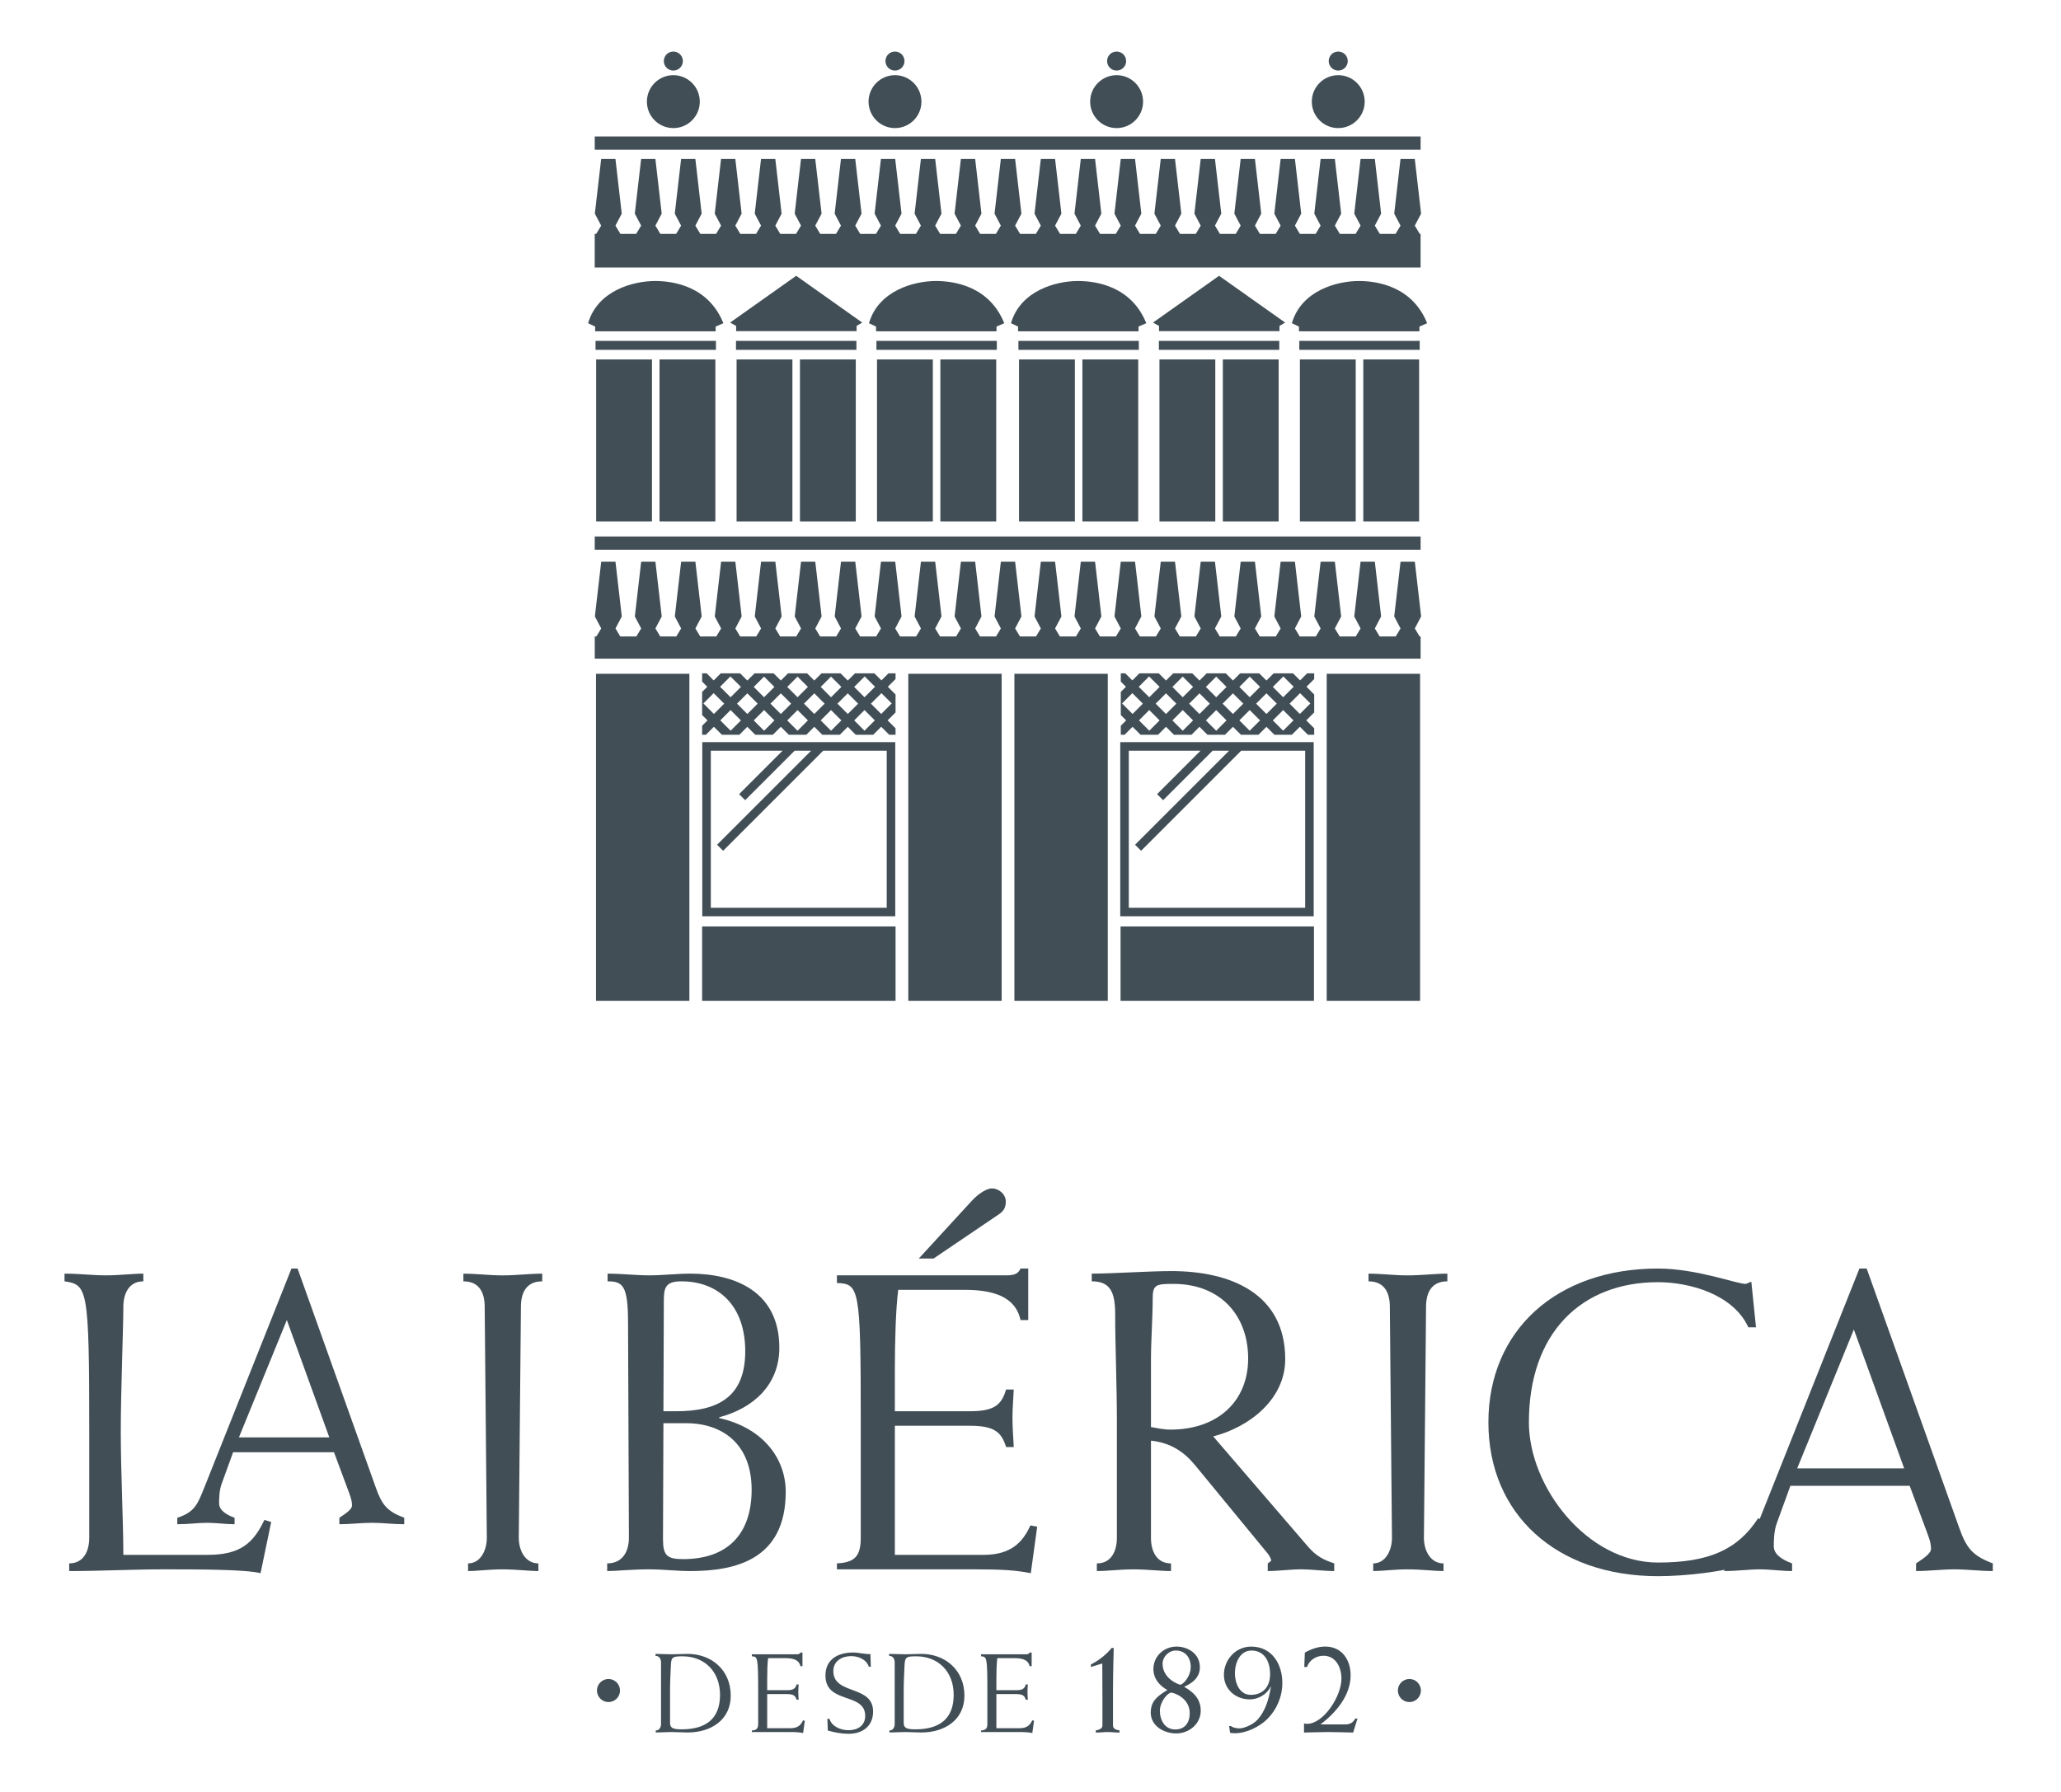 <svg xmlns:xlink="http://www.w3.org/1999/xlink" viewBox="0 0 115 100" enable-background="new 0 0 1200 3500" width="115" xmlns="http://www.w3.org/2000/svg" height="100">
<defs>
<clipPath id="SVGID_203_">
<use width="1200" height="3500" xlink:href="#SVGID_202_"/>
</clipPath>
<clipPath>
<use width="1200" height="3500" xlink:href="#SVGID_38_"/>
</clipPath>
<clipPath>
<use width="1200" height="3500" xlink:href="#SVGID_50_"/>
</clipPath>
<clipPath>
<use width="1200" height="3500" xlink:href="#SVGID_42_"/>
</clipPath>
<clipPath>
<use width="1200" height="3500" xlink:href="#SVGID_34_"/>
</clipPath>
<clipPath>
<use width="1200" height="3500" xlink:href="#SVGID_30_"/>
</clipPath>
<clipPath id="SVGID_207_">
<use width="1200" height="3500" xlink:href="#SVGID_206_"/>
</clipPath>
<clipPath id="SVGID_215_">
<use width="1200" height="3500" xlink:href="#SVGID_214_"/>
</clipPath>
<clipPath id="SVGID_211_">
<use width="1200" height="3500" xlink:href="#SVGID_210_"/>
</clipPath>
<clipPath>
<use width="1200" height="3500" xlink:href="#SVGID_114_"/>
</clipPath>
<clipPath>
<use width="1200" height="3500" xlink:href="#SVGID_124_"/>
</clipPath>
<clipPath>
<use width="1200" height="3500" xlink:href="#SVGID_208_"/>
</clipPath>
<clipPath>
<use width="1200" height="3500" xlink:href="#SVGID_216_"/>
</clipPath>
<clipPath>
<use width="1200" height="3500" xlink:href="#SVGID_212_"/>
</clipPath>
<clipPath>
<use width="1200" height="3500" xlink:href="#SVGID_204_"/>
</clipPath>
<clipPath>
<use width="1200" height="3500" xlink:href="#SVGID_200_"/>
</clipPath>
<clipPath>
<use width="1200" height="3500" xlink:href="#SVGID_188_"/>
</clipPath>
<clipPath>
<use width="1200" height="3500" xlink:href="#SVGID_196_"/>
</clipPath>
<clipPath>
<use width="1200" height="3500" xlink:href="#SVGID_192_"/>
</clipPath>
<clipPath>
<use width="1200" height="3500" xlink:href="#SVGID_118_"/>
</clipPath>
<clipPath id="SVGID_33_">
<use width="1200" height="3500" xlink:href="#SVGID_32_"/>
</clipPath>
<clipPath id="SVGID_12_">
<use width="1200" height="3500" xlink:href="#SVGID_11_"/>
</clipPath>
<clipPath id="SVGID_29_">
<use width="1200" height="3500" xlink:href="#SVGID_28_"/>
</clipPath>
<clipPath id="SVGID_14_">
<use width="1200" height="3500" xlink:href="#SVGID_13_"/>
</clipPath>
<clipPath id="SVGID_10_">
<use width="1200" height="3500" xlink:href="#SVGID_9_"/>
</clipPath>
<clipPath id="SVGID_8_">
<use width="1200" height="3500" xlink:href="#SVGID_7_"/>
</clipPath>
<clipPath id="SVGID_2_">
<use width="1200" height="3500" xlink:href="#SVGID_1_"/>
</clipPath>
<clipPath id="SVGID_6_">
<use width="1200" height="3500" xlink:href="#SVGID_5_"/>
</clipPath>
<clipPath id="SVGID_4_">
<use width="1200" height="3500" xlink:href="#SVGID_3_"/>
</clipPath>
<clipPath id="SVGID_199_">
<use width="1200" height="3500" xlink:href="#SVGID_198_"/>
</clipPath>
<clipPath id="SVGID_117_">
<use width="1200" height="3500" xlink:href="#SVGID_116_"/>
</clipPath>
<clipPath id="SVGID_123_">
<use width="1200" height="3500" xlink:href="#SVGID_122_"/>
</clipPath>
<clipPath id="SVGID_195_">
<use width="1200" height="3500" xlink:href="#SVGID_194_"/>
</clipPath>
<clipPath id="SVGID_191_">
<use width="1200" height="3500" xlink:href="#SVGID_190_"/>
</clipPath>
<clipPath id="SVGID_187_">
<use width="1200" height="3500" xlink:href="#SVGID_186_"/>
</clipPath>
<clipPath id="SVGID_37_">
<use width="1200" height="3500" xlink:href="#SVGID_36_"/>
</clipPath>
<clipPath id="SVGID_41_">
<use width="1200" height="3500" xlink:href="#SVGID_40_"/>
</clipPath>
<clipPath id="SVGID_113_">
<use width="1200" height="3500" xlink:href="#SVGID_112_"/>
</clipPath>
<clipPath id="SVGID_49_">
<use width="1200" height="3500" xlink:href="#SVGID_48_"/>
</clipPath>
<path id="SVGID_38_" d="m413.887,1435.79h371.828v190.82h-371.828z"/>
<path id="SVGID_42_" d="m15.292,1122.75h370.708v190.91h-370.708z"/>
<path id="SVGID_50_" d="m843.403,322.54h304.867v228.452h-304.867z" transform="matrix(-.999 -.035 .035 -.999 1975.823 908.02)"/>
<path id="SVGID_34_" d="m415,720.81h371v190.756h-371z"/>
<path id="SVGID_206_" d="m1049.08,1154.04h100.5v110h-100.5z"/>
<path id="SVGID_30_" d="m13.2,317.826h772.457v360h-772.457z"/>
<path id="SVGID_114_" d="m619.75,2142.41h259.976v224.69h-259.976z"/>
<path id="SVGID_214_" d="m1049.08,1689.84h100.5v110h-100.5z"/>
<path id="SVGID_210_" d="m1049.08,1422.17h100.5v110h-100.5z"/>
<path id="SVGID_192_" d="m803.575,1129.93h189.334v142h-189.334z"/>
<path id="SVGID_118_" d="m22.446,2142.35h257.52v225.08h-257.52z"/>
<path id="SVGID_204_" d="m1046.7,878.279h108.75v145.001h-108.75z"/>
<path id="SVGID_212_" d="m1005.58,1406.06h185v138.75h-185z"/>
<path id="SVGID_208_" d="m1005.58,1137.93h185v138.75h-185z"/>
<path id="SVGID_200_" d="m803.575,1665.73h189.334v142h-189.334z"/>
<path id="SVGID_196_" d="m803.575,1398.06h189.334v142h-189.334z"/>
<path id="SVGID_124_" d="m322,2142.36h253.982v228h-253.982z"/>
<path id="SVGID_202_" d="m1049.08,885.775h100.5v110h-100.5z"/>
<path id="SVGID_188_" d="m798.242,854.775h213.328v160.005h-213.328z"/>
<path id="SVGID_1_" d="m0,0h1200v3500h-1200z"/>
<path id="SVGID_198_" d="m836.325,1689.84h136.001v110h-136.001z"/>
<path id="SVGID_11_" d="m0,0h1200v3500h-1200z"/>
<path id="SVGID_28_" d="m15,317.826h770v360h-770z"/>
<path id="SVGID_13_" d="m0,0h1200v3500h-1200z"/>
<path id="SVGID_9_" d="m0,0h1200v3500h-1200z"/>
<path id="SVGID_7_" d="m0,0h1200v3500h-1200z"/>
<path id="SVGID_216_" d="m1005.58,1673.73h185v138.75h-185z"/>
<path id="SVGID_5_" d="m0,0h1200v3500h-1200z"/>
<path id="SVGID_3_" d="m0,0h1200v3500h-1200z"/>
<path id="SVGID_32_" d="m415,721.826h370v189h-370z"/>
<path id="SVGID_36_" d="m415,1436.83h370v189h-370z"/>
<path id="SVGID_186_" d="m836.325,885.775h136.001v110h-136.001z"/>
<path id="SVGID_194_" d="m836.325,1422.17h136.001v110h-136.001z"/>
<path id="SVGID_190_" d="m836.325,1154.04h136.001v110h-136.001z"/>
<path id="SVGID_122_" d="m321.999,2143.44h253.984v225.99h-253.984z"/>
<path id="SVGID_116_" d="m23.503,2143.43h255.497v224h-255.497z"/>
<path id="SVGID_40_" d="m15.291,1123.83h370v189h-370z"/>
<path id="SVGID_112_" d="m621,2143.43h258v223.67h-258z"/>
<path id="SVGID_48_" d="m852.07,328.611h287.66v217.525h-287.66z" transform="matrix(-.999 -.035 .035 -.999 1975.931 909.236)"/>
</defs>
<switch transform="translate(167.973 125.99)">
<g>
<g>
<g clip-path="url(#SVGID_2_)" transform="translate(-232.948 -158.347)">
<path fill="#414e56" d="m102.362,128.492c0,.269 .113,.372 .64,.372 1.301,0 2.149-.537 2.149-1.924 0-1.303-.867-2.151-2.085-2.151-.567,0-.642,.037-.659,.534-.02,.455-.045,.899-.045,1.353v1.816zm-.503-3.35c0-.196-.081-.376-.308-.376v-.113c.308,0 .604,.023 .899,.023 .296,0 .59-.023 .885-.023 1.346,0 2.414,.905 2.414,2.331 0,1.344-1.087,2.056-2.414,2.056-.295,0-.589-.026-.885-.026-.295,0-.591,.026-.886,.026v-.114c.214,0 .295-.182 .295-.376v-3.408z" clip-path="url(#SVGID_4_)"/>
<path fill="#414e56" d="m109.751,125.338h-.113c-.063-.285-.296-.447-.824-.447h-.98c-.038,.277-.051,.785-.051,1.156v.633h1.101c.351,0 .47-.08 .539-.32h.114c-.006,.132-.018,.277-.018,.421 0,.145 .012,.289 .018,.429h-.114c-.069-.232-.188-.313-.539-.313h-1.101v1.903h1.308c.403,0 .578-.182 .69-.436l.101,.02-.094,.686c-.22-.046-.434-.056-.835-.056h-2.024v-.089c.258-.012 .351-.098 .351-.375v-1.747c0-1.949-.025-1.999-.351-2.014v-.112h2.501c.138,0 .177-.036 .208-.1h.113v.761z" clip-path="url(#SVGID_4_)"/>
<path fill="#414e56" d="m113.453,125.368c-.132-.407-.585-.59-.982-.59-.508,0-.998,.265-.998,.835 0,1.352 2.219,.754 2.219,2.256 0,.818-.59,1.244-1.364,1.244-.383,0-.773-.07-1.163-.182l-.024-.654h.113c.145,.446 .647,.636 1.067,.636 .498,0 .931-.247 .931-.799 0-1.333-2.218-.635-2.218-2.254 0-.915 .716-1.283 1.538-1.283 .328,0 .641,.1 .97,.086l.024,.705h-.113z" clip-path="url(#SVGID_4_)"/>
<path fill="#414e56" d="m115.4,128.492c0,.269 .113,.372 .641,.372 1.301,0 2.148-.537 2.148-1.924 0-1.303-.865-2.151-2.084-2.151-.567,0-.641,.037-.66,.534-.019,.455-.045,.899-.045,1.353v1.816zm-.503-3.35c0-.196-.08-.376-.308-.376v-.113c.308,0 .604,.023 .9,.023 .295,0 .59-.023 .884-.023 1.347,0 2.415,.905 2.415,2.331 0,1.344-1.087,2.056-2.415,2.056-.294,0-.589-.026-.884-.026-.296,0-.592,.026-.886,.026v-.114c.214,0 .294-.182 .294-.376v-3.408z" clip-path="url(#SVGID_4_)"/>
<path fill="#414e56" d="m122.539,125.338h-.113c-.063-.285-.295-.447-.823-.447h-.981c-.038,.277-.051,.785-.051,1.156v.633h1.101c.352,0 .471-.08 .541-.32h.114c-.01,.132-.02,.277-.02,.421 0,.145 .01,.289 .02,.429h-.114c-.07-.232-.189-.313-.541-.313h-1.101v1.903h1.308c.402,0 .578-.182 .692-.436l.1,.02-.094,.686c-.22-.046-.434-.056-.837-.056h-2.023v-.089c.258-.012 .351-.098 .351-.375v-1.747c0-1.949-.024-1.999-.351-2.014v-.112h2.501c.139,0 .177-.036 .208-.1h.113v.761z" clip-path="url(#SVGID_4_)"/>
<path fill="#414e56" d="m125.845,125.383v-.139c.44-.222 .872-.561 1.155-.92h.118c-.009,.307-.04,1.475-.04,2.395v1.932c0,.184 .188,.253 .361,.269v.125c-.22,0-.439-.03-.66-.03-.22,0-.44,.03-.659,.03v-.125c.148-.016 .369-.085 .369-.269v-1.538c0-.849-.009-1.674-.009-1.924l-.635,.194z" clip-path="url(#SVGID_4_)"/>
<path fill="#414e56" d="m130.827,126.375c.149,0 .588-.441 .588-.998 0-.51-.297-.911-.833-.911-.407,0-.738,.369-.738,.73 0,.878 .951,1.179 .983,1.179m-.276,2.496c.549,0 .809-.393 .809-.904 0-.896-.943-1.153-1.03-1.153-.203,0-.636,.518-.636,1.014 0,.524 .276,1.043 .857,1.043m-.441-2.199c-.446-.258-.777-.636-.777-1.177 0-.708 .588-1.249 1.288-1.249 .638,0 1.305,.398 1.305,1.154 0,.563-.402,.878-.879,1.091 .534,.301 .926,.683 .926,1.33 0,.744-.651,1.271-1.367,1.271-.675,0-1.422-.407-1.422-1.164 0-.658 .409-.941 .926-1.256" clip-path="url(#SVGID_4_)"/>
<path fill="#414e56" d="m134.767,126.94c.645,0 1.076-.415 1.076-1.154 0-.77-.36-1.32-1.036-1.32-.637,0-.926,.667-.926,1.272 0,.518 .243,1.202 .886,1.202m-1.209,1.746 .088-.01c.092,.078 .288,.134 .485,.134 .282,0 .786-.229 1.021-.495 .417-.471 .614-1.084 .739-1.831h-.016c-.196,.409-.676,.708-1.162,.708-.786,0-1.446-.549-1.446-1.375 0-.81 .629-1.57 1.522-1.57 1.156,0 1.738,.973 1.738,2.026 0,.776-.322,1.508-.848,2.024-.416,.41-1.139,.785-1.807,.785-.111,0-.205-.014-.26-.021l-.054-.375z" clip-path="url(#SVGID_4_)"/>
<path fill="#414e56" d="m140.478,129.043c-.456-.006-.911-.029-1.366-.029-.456,0-.92,.023-1.376,.029v-.509c.064,.017 .125,.023 .173,.023 .912,0 1.916-1.532 1.916-2.522 0-.605-.298-1.278-1.004-1.278-.409,0-.801,.25-.912,.626h-.158l.032-.802c.354-.202 .746-.336 1.14-.336 .927,0 1.414,.739 1.414,1.603 0,1.125-.818,2.082-1.666,2.727v.014h1.375c.321,0 .456-.157 .557-.329h.118l-.243,.783z" clip-path="url(#SVGID_4_)"/>
<path fill="#414e56" d="m99.57,126.698c0-.355-.287-.643-.643-.643-.355,0-.643,.288-.643,.643 0,.354 .288,.644 .643,.644 .356,0 .643-.29 .643-.644" clip-path="url(#SVGID_4_)"/>
<path fill="#414e56" d="m144.259,126.698c0-.355-.287-.643-.643-.643-.355,0-.643,.288-.643,.643 0,.354 .288,.644 .643,.644 .356,0 .643-.29 .643-.644" clip-path="url(#SVGID_4_)"/>
<path fill="#414e56" d="m69.954,112.232c0-7.99-.095-8.181-1.379-8.369v-.429c.856,0 1.569,.095 2.282,.095 .81,0 1.523-.095 2.116-.096v.43c-.807,0-1.116,.688-1.116,1.425 0,1.143-.143,4.756-.143,6.944 0,2.281 .143,5.04 .143,6.895h4.707c1.807,0 2.545-.642 3.163-1.95l.38,.118-.594,2.855c-.809-.215-3.614-.215-5.373-.215-1.784,0-3.544,.096-5.303,.096v-.428c.808,0 1.117-.691 1.117-1.427v-5.944z" clip-path="url(#SVGID_4_)"/>
<path fill="#414e56" d="m78.306,112.572h5.044l-2.37-6.55-2.674,6.55zm-.323,.826-.642,1.77c-.141,.381-.141,.883-.141,1.084 0,.362 .362,.624 .864,.805v.361c-.502,0-1.025-.08-1.527-.08-.523,0-1.045,.08-1.669,.08v-.361c1.005-.321 1.146-.805 1.508-1.688l4.863-12.221h.341l4.363,12.221c.341,.963 .622,1.324 1.587,1.688v.361c-.603,0-1.205-.08-1.809-.08-.603,0-1.205,.08-1.809,.08v-.361c.262-.181 .704-.442 .704-.684 0-.322-.121-.583-.221-.865l-.784-2.109h-5.628z" clip-path="url(#SVGID_4_)"/>
<path fill="#414e56" d="m95.23,103.863c-.927,0-1.189,.689-1.189,1.426l-.119,12.887c0,.737 .381,1.428 1.094,1.428v.428c-.499,0-1.212-.096-2.022-.096-.713,0-1.426,.096-1.901,.096v-.428c.666,0 1.046-.69 1.046-1.428l-.119-12.887c0-.737-.261-1.426-1.189-1.426v-.428c.737,0 1.45,.096 2.163,.096 .81,0 1.523-.096 2.236-.097v.429z" clip-path="url(#SVGID_4_)"/>
<path fill="#414e56" d="m101.993,111.113h.713c2.354,0 3.852-.808 3.852-3.352 0-2.521-1.474-3.898-3.567-3.898-.879,0-.975,.355-.975,1.07l-.023,6.18zm-.024,7.134c0,.904 .214,1.118 1.118,1.118 2.543,0 3.828-1.452 3.828-3.877 0-2.52-1.594-3.708-3.662-3.708h-1.26l-.024,6.467zm-1.95-12.055c0-2.093-.286-2.329-1.141-2.329v-.429c.807,0 1.569,.095 2.33,.095 .761,0 1.521-.095 2.283-.096 2.496,0 4.969,1 4.969,4.137 0,2.069-1.45,3.378-3.353,3.878v.046c2.449,.547 3.71,2.26 3.71,4.114 0,3.804-2.83,4.423-5.326,4.423-.762,0-1.522-.096-2.283-.096-.975,0-1.831,.096-2.353,.096v-.428c.878,0 1.212-.691 1.212-1.427l-.048-11.984z" clip-path="url(#SVGID_4_)"/>
<path fill="#414e56" d="m122.349,106.025h-.428c-.238-1.069-1.117-1.688-3.115-1.688h-3.71c-.142,1.045-.189,2.972-.189,4.375v2.401h4.161c1.331,0 1.783-.309 2.044-1.213h.429c-.024,.5-.072,1.048-.072,1.595 0,.547 .048,1.094 .072,1.616h-.429c-.261-.878-.713-1.189-2.044-1.189h-4.161v7.206h4.945c1.523,0 2.188-.691 2.616-1.643l.381,.071-.357,2.594c-.833-.168-1.641-.215-3.162-.215h-7.656v-.332c.974-.048 1.33-.381 1.33-1.427v-6.611c0-7.372-.095-7.561-1.33-7.608v-.427h9.463c.522,0 .666-.144 .784-.381h.428v2.876z" clip-path="url(#SVGID_4_)"/>
<path fill="#414e56" d="m129.197,111.994c.286,.048 .666,.143 1.094,.143 2.615,0 4.329-1.569 4.329-3.97 0-2.332-1.475-4.162-4.186-4.162-.951,0-1.141,.047-1.141,.808 0,1.094-.096,2.379-.096,3.401v3.78zm-1.902-.262c0-2.14-.095-4.303-.095-6.016 0-1.236-.261-1.854-1.308-1.854v-.429c1.142,0 3.186-.142 4.446-.142 3.282,0 6.35,1.235 6.35,4.922 0,2.211-1.974,3.78-4.019,4.303l5.255,6.11c.5,.596 .927,.785 1.499,.977v.427c-.618,0-1.237-.095-1.855-.095-.618,0-1.236,.095-1.855,.095v-.427c.071-.048 .191-.121 .191-.167 0-.071-.096-.262-.191-.381l-4.067-4.946c-.57-.688-1.308-1.235-2.449-1.355v5.423c0,.736 .309,1.427 1.118,1.427v.427c-.595,0-1.308-.095-2.116-.095-.713,0-1.426,.095-2.022,.095v-.427c.81,0 1.118-.69 1.118-1.427v-6.445z" clip-path="url(#SVGID_4_)"/>
<path fill="#414e56" d="m145.735,103.863c-.928,0-1.189,.689-1.189,1.426l-.119,12.887c0,.737 .38,1.428 1.093,1.428v.428c-.498,0-1.212-.096-2.019-.096-.714,0-1.427,.096-1.903,.096v-.428c.665,0 1.046-.69 1.046-1.428l-.118-12.887c0-.737-.263-1.426-1.19-1.426v-.428c.738,0 1.451,.096 2.165,.096 .807,0 1.521-.096 2.234-.097v.429z" clip-path="url(#SVGID_4_)"/>
<path fill="#414e56" d="m162.553,119.651c-1.498,.427-3.52,.666-5.064,.666-5.684,0-9.464-3.472-9.464-8.584 0-5.113 3.78-8.584 9.464-8.584 2.14,0 4.399,.856 4.873,.856 .096,0 .215-.095 .334-.119l.261,2.544h-.427c-.833-1.83-3.258-2.52-5.041-2.52-4.257,0-7.205,2.805-7.205,7.823 0,3.59 3.234,7.823 7.205,7.823 2.829,0 4.445-.714 5.587-2.474l.309,.166-.832,2.403z" clip-path="url(#SVGID_4_)"/>
<path fill="#414e56" d="m165.255,114.3h5.969l-2.807-7.751-3.162,7.751zm-.38,.975-.761,2.094c-.165,.451-.165,1.045-.165,1.281 0,.43 .427,.738 1.021,.953v.428c-.594,0-1.213-.096-1.806-.096-.619,0-1.236,.096-1.973,.096v-.428c1.188-.381 1.354-.953 1.782-1.998l5.755-14.457h.404l5.159,14.457c.405,1.141 .737,1.568 1.879,1.998v.428c-.714,0-1.427-.096-2.139-.096-.715,0-1.428,.096-2.142,.096v-.428c.311-.215 .833-.523 .833-.81 0-.38-.143-.689-.262-1.022l-.928-2.496h-6.657z" clip-path="url(#SVGID_4_)"/>
<path fill="#414e56" d="m116.244,102.588 2.92-3.18c.472-.518 .919-.731 1.155-.731 .376,0 .777,.308 .777,.731 0,.306-.094,.519-.376,.708l-3.651,2.473h-.825z" clip-path="url(#SVGID_4_)"/>
</g>
<path fill="#414e56" d="m115.657,69.958h5.209v18.249h-5.209z" clip-path="url(#SVGID_2_)" transform="translate(-232.948 -158.347)"/>
<path fill="#414e56" d="m98.231,69.958h5.21v18.249h-5.21z" clip-path="url(#SVGID_2_)" transform="translate(-232.948 -158.347)"/>
<path fill="#414e56" d="m121.577,69.958h5.21v18.249h-5.21z" clip-path="url(#SVGID_2_)" transform="translate(-232.948 -158.347)"/>
<path fill="#414e56" d="m104.152,84.058h10.793v4.149h-10.793z" clip-path="url(#SVGID_2_)" transform="translate(-232.948 -158.347)"/>
<path fill="#414e56" d="m127.5,84.058h10.792v4.149h-10.792z" clip-path="url(#SVGID_2_)" transform="translate(-232.948 -158.347)"/>
<path fill="#414e56" d="m139.003,69.958h5.21v18.249h-5.21z" clip-path="url(#SVGID_2_)" transform="translate(-232.948 -158.347)"/>
<path fill="#414e56" d="m142.77,66.759 .352,.669-.269,.447-.895,0-.27-.447 .351-.669-.351-3.053-.795,0-.353,3.053 .353,.669-.27,.447-.896,0-.27-.447 .353-.669-.353-3.053-.794,0-.353,3.053 .353,.669-.268,.447-.898,0-.268-.447 .351-.669-.351-3.053-.797,0-.352,3.053 .352,.669-.269,.447-.897,0-.268-.447 .352-.669-.352-3.053-.796,0-.353,3.053 .353,.669-.269,.447-.897,0-.269-.447 .353-.669-.353-3.053-.794,0-.353,3.053 .353,.669-.27,.447-.896,0-.269-.447 .353-.669-.353-3.053-.795,0-.354,3.053 .354,.669-.27,.447-.896,0-.269-.447 .352-.669-.352-3.053-.796,0-.352,3.053 .352,.669-.27,.447-.895,0-.269-.447 .351-.669-.351-3.053-.796,0-.352,3.053 .352,.669-.27,.447-.896,0-.269-.447 .353-.669-.353-3.053-.795,0-.352,3.053 .352,.669-.27,.447-.895,0-.27-.447 .352-.669-.352-3.053-.796,0-.352,3.053 .352,.669-.269,.447-.895,0-.269-.447 .351-.669-.351-3.053-.796,0-.353,3.053 .353,.669-.269,.447-.897,0-.269-.447 .352-.669-.352-3.053-.796,0-.352,3.053 .352,.669-.269,.447-.896,0-.269-.447 .353-.669-.353-3.053-.796,0-.353,3.053 .353,.669-.269,.447-.896,0-.269-.447 .352-.669-.352-3.053-.796,0-.352,3.053 .352,.669-.269,.447-.896,0-.27-.447 .353-.669-.353-3.053-.795,0-.352,3.053 .352,.669-.269,.447-.896,0-.269-.447 .352-.669-.352-3.053-.796,0-.352,3.053 .352,.669-.27,.447-.896,0-.269-.447 .352-.669-.352-3.053-.795,0-.353,3.053 .353,.669-.269,.447-.896,0-.27-.447 .352-.669-.352-3.053-.795,0-.353,3.053 .353,.669-.27,.447-.895,0-.27-.447 .352-.669-.352-3.053-.795,0-.353,3.053 .353,.669-.27,.447-.896,0-.268-.447 .352-.669-.352-3.053-.796,0-.353,3.053 .353,.669-.27,.447-.09,0 0,1.24 46.081,0 0-1.24-.055,0-.268-.447 .352-.669-.352-3.053-.797,0z" clip-path="url(#SVGID_2_)" transform="translate(-232.948 -158.347)"/>
<path fill="#414e56" d="m98.161,62.297h46.081v.738h-46.081z" clip-path="url(#SVGID_2_)" transform="translate(-232.948 -158.347)"/>
<path fill="#414e56" d="m142.77,44.28 .352,.668-.277,.46-.88,0-.277-.46 .351-.668-.351-3.052-.795,0-.353,3.052 .353,.668-.278,.46-.88,0-.278-.46 .353-.668-.353-3.052-.794,0-.353,3.052 .353,.668-.276,.46-.883,0-.275-.46 .351-.668-.351-3.052-.797,0-.352,3.052 .352,.668-.276,.46-.882,0-.276-.46 .352-.668-.352-3.052-.796,0-.353,3.052 .353,.668-.276,.46-.882,0-.277-.46 .353-.668-.353-3.052-.794,0-.353,3.052 .353,.668-.277,.46-.881,0-.277-.46 .353-.668-.353-3.052-.795,0-.354,3.052 .354,.668-.277,.46-.881,0-.277-.46 .352-.668-.352-3.052-.796,0-.352,3.052 .352,.668-.277,.46-.88,0-.277-.46 .351-.668-.351-3.052-.796,0-.352,3.052 .352,.668-.277,.46-.881,0-.277-.46 .353-.668-.353-3.052-.795,0-.352,3.052 .352,.668-.277,.46-.88,0-.278-.46 .352-.668-.352-3.052-.796,0-.352,3.052 .352,.668-.277,.46-.879,0-.277-.46 .351-.668-.351-3.052-.796,0-.353,3.052 .353,.668-.277,.46-.881,0-.277-.46 .352-.668-.352-3.052-.796,0-.352,3.052 .352,.668-.277,.46-.88,0-.277-.46 .353-.668-.353-3.052-.796,0-.353,3.052 .353,.668-.277,.46-.88,0-.277-.46 .352-.668-.352-3.052-.796,0-.352,3.052 .352,.668-.277,.46-.881,0-.277-.46 .353-.668-.353-3.052-.795,0-.352,3.052 .352,.668-.277,.46-.881,0-.276-.46 .352-.668-.352-3.052-.796,0-.352,3.052 .352,.668-.277,.46-.881,0-.277-.46 .352-.668-.352-3.052-.795,0-.353,3.052 .353,.668-.277,.46-.88,0-.278-.46 .352-.668-.352-3.052-.795,0-.353,3.052 .353,.668-.277,.46-.881,0-.277-.46 .352-.668-.352-3.052-.795,0-.353,3.052 .353,.668-.277,.46-.881,0-.276-.46 .352-.668-.352-3.052-.796,0-.353,3.052 .353,.668-.277,.46-.083,0 0,1.877 46.081,0 0-1.877-.047,0-.276-.46 .352-.668-.352-3.052-.797,0z" clip-path="url(#SVGID_2_)" transform="translate(-232.948 -158.347)"/>
<path fill="#414e56" d="m98.161,39.973h46.081v.739h-46.081z" clip-path="url(#SVGID_2_)" transform="translate(-232.948 -158.347)"/>
<g clip-path="url(#SVGID_2_)" transform="translate(-232.948 -158.347)">
<path fill="#414e56" d="m104.022,38.03c0,.814-.66,1.475-1.475,1.475-.816,0-1.476-.661-1.476-1.475 0-.816 .66-1.478 1.476-1.478 .815,0 1.475,.662 1.475,1.478" clip-path="url(#SVGID_6_)"/>
<path fill="#414e56" d="m116.389,38.03c0,.814-.66,1.475-1.476,1.475-.815,0-1.474-.661-1.474-1.475 0-.816 .659-1.478 1.474-1.478 .816,0 1.476,.662 1.476,1.478" clip-path="url(#SVGID_6_)"/>
<path fill="#414e56" d="m128.756,38.03c0,.814-.661,1.475-1.476,1.475-.815,0-1.476-.661-1.476-1.475 0-.816 .661-1.478 1.476-1.478 .815,0 1.476,.662 1.476,1.478" clip-path="url(#SVGID_6_)"/>
<path fill="#414e56" d="m141.122,38.03c0,.814-.662,1.475-1.476,1.475-.815,0-1.475-.661-1.475-1.475 0-.816 .66-1.478 1.475-1.478 .814,0 1.476,.662 1.476,1.478" clip-path="url(#SVGID_6_)"/>
<path fill="#414e56" d="m103.078,35.765c0,.293-.239,.53-.531,.53-.293,0-.532-.237-.532-.53 0-.294 .239-.532 .532-.532 .292-.001 .531,.238 .531,.532" clip-path="url(#SVGID_6_)"/>
<path fill="#414e56" d="m115.444,35.765c0,.293-.238,.53-.531,.53-.293,0-.531-.237-.531-.53 0-.294 .238-.532 .531-.532 .293,0 .531,.238 .531,.532" clip-path="url(#SVGID_6_)"/>
<path fill="#414e56" d="m127.811,35.765c0,.293-.237,.53-.531,.53-.293,0-.531-.237-.531-.53 0-.294 .238-.532 .531-.532 .293-.001 .531,.238 .531,.532" clip-path="url(#SVGID_6_)"/>
<path fill="#414e56" d="m140.177,35.765c0,.293-.237,.53-.531,.53-.294,0-.531-.237-.531-.53 0-.294 .237-.532 .531-.532 .294,0 .531,.238 .531,.532" clip-path="url(#SVGID_6_)"/>
</g>
<path fill="#414e56" d="m104.223,71.613 .574-.574 .587,.586-.575,.575-.586-.587zm1.508-1.508 .587,.586-.577,.577-.587-.584 .577-.579zm1.521,1.52-.577,.578-.577-.578 .577-.577 .577,.577zm.357-1.511 .577,.577-.577,.577-.577-.577 .577-.577zm1.511,1.511-.577,.578-.577-.578 .577-.577 .577,.577zm.357-1.51 .577,.576-.577,.577-.577-.577 .577-.576zm1.511,1.51-.577,.576-.577-.576 .577-.577 .577,.577zm.357-1.511 .577,.577-.577,.577-.577-.577 .577-.577zm1.511,1.511-.576,.577-.578-.577 .577-.577 .577,.577zm.367-1.52 .576,.577-.586,.586-.576-.577 .586-.586zm.934,.934 .575,.574-.587,.587-.575-.575 .587-.586zm-.946,2.096-.574-.575 .576-.577 .575,.575-.577,.577zm-1.866,.001-.577-.578 .577-.576 .577,.577-.577,.577zm-1.868,0-.577-.575 .577-.578 .577,.576-.577,.577zm-1.868,.001-.577-.577 .577-.578 .577,.578-.577,.577zm-1.866-.002-.577-.577 .575-.576 .577,.578-.575,.575zm-.486,.227h.973l.445-.445 .445,.445h.978l.445-.445 .446,.445h.976l.446-.446 .446,.446h.977l.446-.445 .445,.445h.972l.448-.448 .448,.448h.352v-.362l-.443-.442 .443-.443v-1.002l-.431-.431 .431-.431v-.319h-.394l-.394,.394-.395-.394h-1.079l-.403,.402-.404-.402h-1.061l-.404,.402-.404-.402h-1.06l-.404,.402-.403-.402h-1.061l-.404,.402-.404-.402h-1.079l-.395,.395-.394-.395h-.251v.462l.288,.29-.288,.287v1.288l.3,.299-.3,.3v.504h.209l.448-.447 .448,.447z" clip-path="url(#SVGID_2_)" transform="translate(-232.948 -158.347)"/>
<path fill="#414e56" d="m127.583,71.613 .575-.574 .586,.586-.574,.575-.587-.587zm1.509-1.508 .587,.586-.578,.577-.586-.584 .577-.579zm1.52,1.52-.577,.578-.576-.578 .577-.577 .576,.577zm.357-1.511 .578,.577-.578,.577-.576-.577 .576-.577zm1.511,1.511-.577,.578-.576-.578 .577-.577 .576,.577zm.358-1.51 .576,.576-.576,.577-.577-.577 .577-.576zm1.511,1.51-.578,.576-.576-.576 .576-.577 .578,.577zm.357-1.511 .577,.577-.577,.577-.577-.577 .577-.577zm1.511,1.511-.577,.577-.577-.577 .577-.577 .577,.577zm.366-1.52 .577,.577-.586,.586-.577-.577 .586-.586zm1.509,1.508-.587,.587-.574-.575 .586-.586 .575,.574zm-1.52,1.522-.575-.575 .577-.577 .574,.575-.576,.577zm-1.866,.001-.577-.578 .577-.576 .577,.577-.577,.577zm-1.868,0-.577-.575 .577-.578 .576,.576-.576,.577zm-1.869,.001-.577-.577 .577-.578 .577,.578-.577,.577zm-1.866-.002-.576-.577 .574-.576 .577,.578-.575,.575zm-.485,.227h.972l.445-.445 .445,.445h.978l.445-.445 .446,.445h.976l.446-.446 .447,.446h.976l.446-.445 .446,.445h.971l.448-.448 .448,.448h.352v-.363l-.443-.441 .443-.443v-1.003l-.431-.43 .431-.431v-.319h-.393l-.395,.394-.394-.394h-1.079l-.404,.402-.404-.402h-1.061l-.404,.402-.403-.402h-1.061l-.403,.402-.404-.402h-1.061l-.403,.402-.405-.402h-1.079l-.394,.395-.395-.395h-.25v.462l.288,.29-.288,.287v1.288l.3,.299-.3,.3v.504h.209l.448-.447 .448,.447z" clip-path="url(#SVGID_2_)" transform="translate(-232.948 -158.347)"/>
<g clip-path="url(#SVGID_2_)" transform="translate(-232.948 -158.347)">
<path fill="#414e56" d="m140.796,48.039c1.065,0 2.99,.315 3.811,2.355l-.432,.188v.265h-6.721v-.265l-.394-.188c.526-1.826 2.521-2.355 3.736-2.355" clip-path="url(#SVGID_8_)"/>
</g>
<path fill="#414e56" d="m137.474,51.38h6.718v.5h-6.718z" clip-path="url(#SVGID_2_)" transform="translate(-232.948 -158.347)"/>
<path fill="#414e56" d="m137.507,52.417h3.115v9.038h-3.115z" clip-path="url(#SVGID_2_)" transform="translate(-232.948 -158.347)"/>
<path fill="#414e56" d="m141.044,52.417h3.115v9.038h-3.115z" clip-path="url(#SVGID_2_)" transform="translate(-232.948 -158.347)"/>
<g clip-path="url(#SVGID_2_)" transform="translate(-232.948 -158.347)">
<path fill="#414e56" d="m125.124,48.039c1.065,0 2.99,.315 3.811,2.355l-.433,.188v.265h-6.72v-.265l-.395-.188c.527-1.826 2.521-2.355 3.737-2.355" clip-path="url(#SVGID_10_)"/>
</g>
<path fill="#414e56" d="m121.801,51.38h6.718v.5h-6.718z" clip-path="url(#SVGID_2_)" transform="translate(-232.948 -158.347)"/>
<path fill="#414e56" d="m121.835,52.417h3.116v9.038h-3.116z" clip-path="url(#SVGID_2_)" transform="translate(-232.948 -158.347)"/>
<path fill="#414e56" d="m125.371,52.417h3.115v9.038h-3.115z" clip-path="url(#SVGID_2_)" transform="translate(-232.948 -158.347)"/>
<g clip-path="url(#SVGID_2_)" transform="translate(-232.948 -158.347)">
<path fill="#414e56" d="m117.2,48.039c1.065,0 2.99,.315 3.81,2.355l-.431,.188v.265h-6.721v-.265l-.395-.188c.527-1.826 2.521-2.355 3.737-2.355" clip-path="url(#SVGID_12_)"/>
</g>
<path fill="#414e56" d="m113.878,51.38h6.718v.5h-6.718z" clip-path="url(#SVGID_2_)" transform="translate(-232.948 -158.347)"/>
<path fill="#414e56" d="m113.911,52.417h3.115v9.038h-3.115z" clip-path="url(#SVGID_2_)" transform="translate(-232.948 -158.347)"/>
<path fill="#414e56" d="m117.446,52.417h3.116v9.038h-3.116z" clip-path="url(#SVGID_2_)" transform="translate(-232.948 -158.347)"/>
<g clip-path="url(#SVGID_2_)" transform="translate(-232.948 -158.347)">
<path fill="#414e56" d="m101.527,48.039c1.066,0 2.99,.315 3.811,2.355l-.432,.188v.265h-6.722v-.265l-.393-.188c.526-1.826 2.521-2.355 3.736-2.355" clip-path="url(#SVGID_14_)"/>
</g>
<path fill="#414e56" d="m98.205,51.38h6.719v.5h-6.719z" clip-path="url(#SVGID_2_)" transform="translate(-232.948 -158.347)"/>
<path fill="#414e56" d="m98.239,52.417h3.115v9.038h-3.115z" clip-path="url(#SVGID_2_)" transform="translate(-232.948 -158.347)"/>
<path fill="#414e56" d="m101.775,52.417h3.115v9.038h-3.115z" clip-path="url(#SVGID_2_)" transform="translate(-232.948 -158.347)"/>
<path fill="#414e56" d="m106.075,52.417h3.115v9.038h-3.115z" clip-path="url(#SVGID_2_)" transform="translate(-232.948 -158.347)"/>
<path fill="#414e56" d="m109.611,52.417h3.115v9.038h-3.115z" clip-path="url(#SVGID_2_)" transform="translate(-232.948 -158.347)"/>
<path fill="#414e56" d="m106.05,50.838 0-.292-.335-.188 3.685-2.61 3.685,2.61-.314,.188 0,.292z" clip-path="url(#SVGID_2_)" transform="translate(-232.948 -158.347)"/>
<path fill="#414e56" d="m106.042,51.38h6.719v.5h-6.719z" clip-path="url(#SVGID_2_)" transform="translate(-232.948 -158.347)"/>
<path fill="#414e56" d="m129.671,52.417h3.115v9.038h-3.115z" clip-path="url(#SVGID_2_)" transform="translate(-232.948 -158.347)"/>
<path fill="#414e56" d="m133.208,52.417h3.113v9.038h-3.113z" clip-path="url(#SVGID_2_)" transform="translate(-232.948 -158.347)"/>
<path fill="#414e56" d="m129.646,50.838 0-.292-.335-.188 3.686-2.61 3.685,2.61-.315,.188 0,.292z" clip-path="url(#SVGID_2_)" transform="translate(-232.948 -158.347)"/>
<path fill="#414e56" d="m129.638,51.38h6.717v.5h-6.717z" clip-path="url(#SVGID_2_)" transform="translate(-232.948 -158.347)"/>
<path fill="#414e56" d="m114.453,83.016h-9.816v-8.766h4.004l-2.425,2.425 .337,.337 2.762-2.762h.921l-5.25,5.249 .337,.337 5.586-5.586h3.544v8.766zm-10.293,.476h10.769v-9.719h-10.769v9.719z" clip-path="url(#SVGID_2_)" transform="translate(-232.948 -158.347)"/>
<path fill="#414e56" d="m137.801,83.016h-9.842v-8.766h4.004l-2.425,2.425 .337,.337 2.762-2.762h.921l-5.249,5.249 .337,.337 5.586-5.586h3.569v8.766zm-10.318,.476h10.794v-9.719h-10.794v9.719z" clip-path="url(#SVGID_2_)" transform="translate(-232.948 -158.347)"/>
<g clip-path="url(#SVGID_2_)">
<g clip-path="url(#SVGID_29_)"/>
</g>
<g clip-path="url(#SVGID_2_)">
<g clip-path="url(#SVGID_33_)"/>
</g>
<g clip-path="url(#SVGID_2_)">
<g clip-path="url(#SVGID_37_)"/>
</g>
<g clip-path="url(#SVGID_2_)">
<g clip-path="url(#SVGID_41_)"/>
</g>
<g clip-path="url(#SVGID_2_)">
<g clip-path="url(#SVGID_49_)"/>
</g>
<g clip-path="url(#SVGID_2_)">
<g clip-path="url(#SVGID_113_)"/>
</g>
<g clip-path="url(#SVGID_2_)">
<g clip-path="url(#SVGID_117_)"/>
</g>
<g clip-path="url(#SVGID_2_)">
<g clip-path="url(#SVGID_123_)"/>
</g>
<g clip-path="url(#SVGID_2_)">
<g clip-path="url(#SVGID_187_)"/>
</g>
<g clip-path="url(#SVGID_2_)">
<g clip-path="url(#SVGID_191_)"/>
</g>
<g clip-path="url(#SVGID_2_)">
<g clip-path="url(#SVGID_195_)"/>
</g>
<g clip-path="url(#SVGID_2_)">
<g clip-path="url(#SVGID_199_)"/>
</g>
<g clip-path="url(#SVGID_2_)">
<g clip-path="url(#SVGID_203_)"/>
</g>
<g clip-path="url(#SVGID_2_)">
<g clip-path="url(#SVGID_207_)"/>
</g>
<g clip-path="url(#SVGID_2_)">
<g clip-path="url(#SVGID_211_)"/>
</g>
<g clip-path="url(#SVGID_2_)">
<g clip-path="url(#SVGID_215_)"/>
</g>
</g>
</g>
</switch>
</svg>
